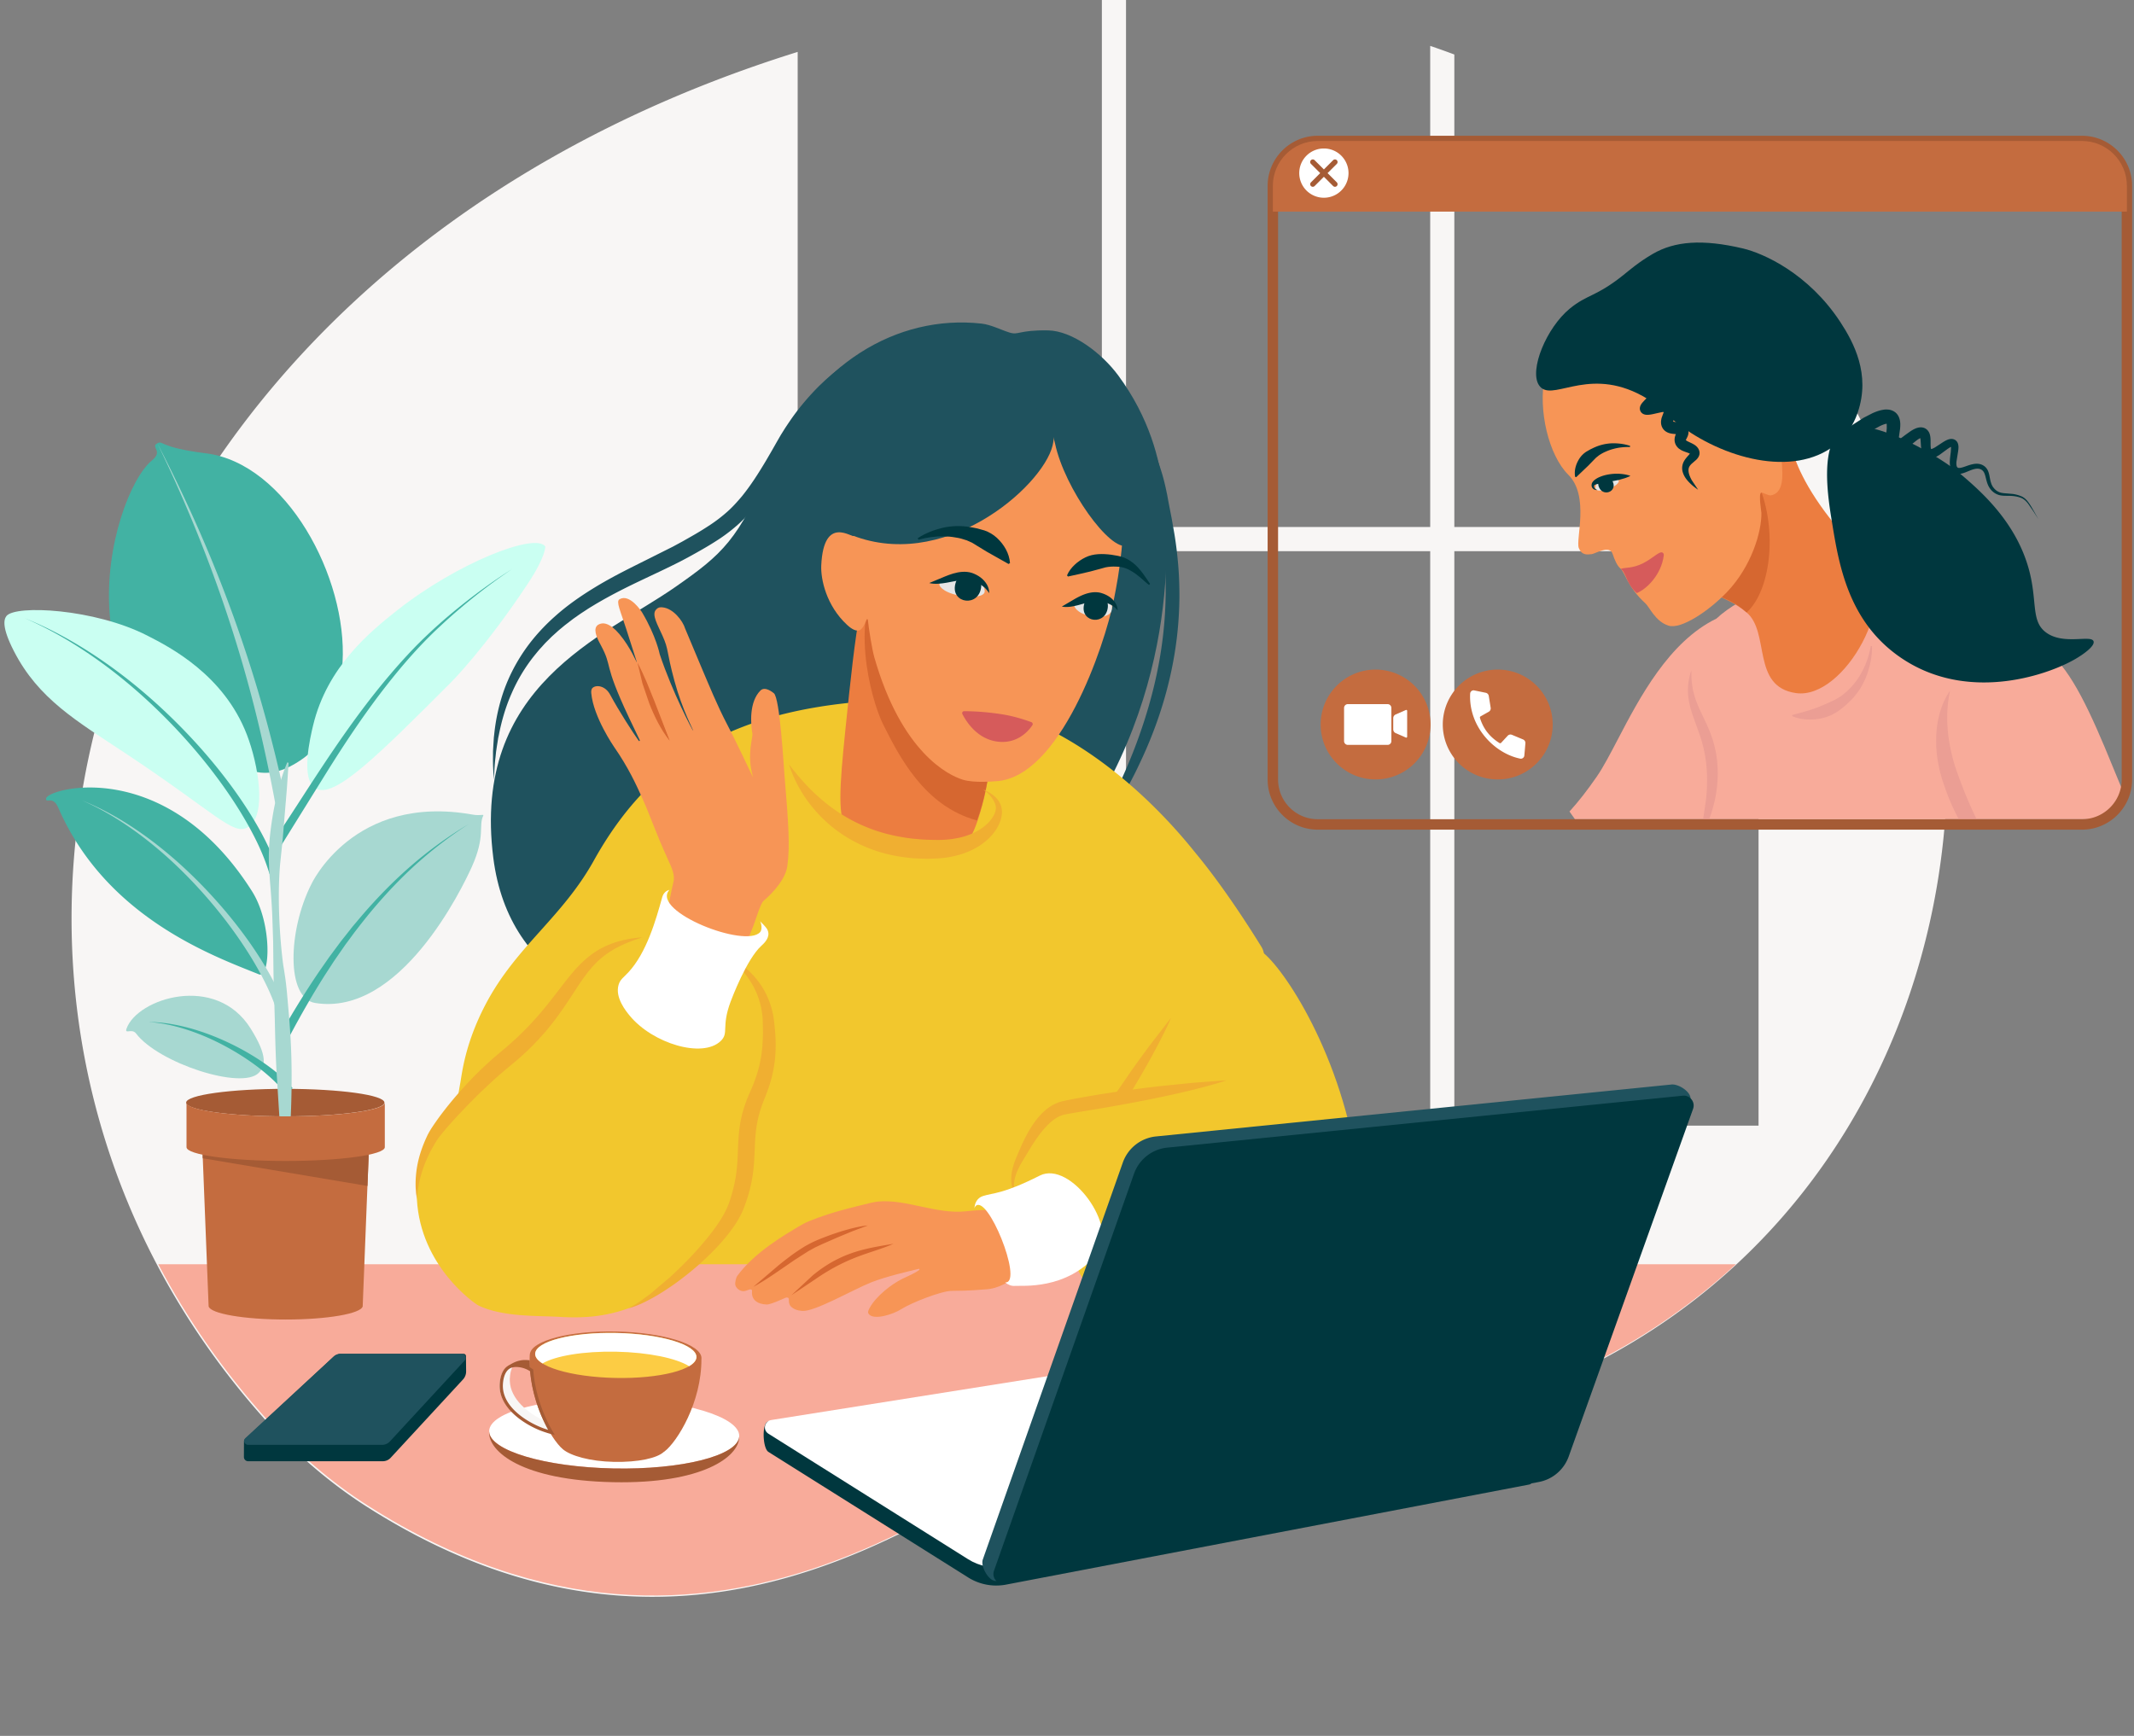<svg xmlns="http://www.w3.org/2000/svg" viewBox="0 0 720 585.75">
    <rect x="0" y="0" width="720" height="585.75" fill="#808080" stroke="none"/>
    <style><![CDATA[.B{fill:#00373e}.C{fill:#fff}.D{fill:#a55b35}.E{fill:#c46c3f}.F{fill:#1f525e}.G{fill:#d66730}.H{fill:#f79556}.I{fill:#a7d8d1}.J{fill:#e6e6e6}.K{clip-rule:nonzero}]]></style>
    <defs>
        <clipPath id="A">
            <path d="M24 0h633v538.828H24zm0 0" class="K"/>
        </clipPath>
        <clipPath id="B">
            <path d="M427 45h292.844v235H427zm0 0" class="K"/>
        </clipPath>
    </defs>
    <g clip-path="url(#A)">
        <path d="M593.32 379.832H490.684V185.984H593.32zm-110.777 0H379.91V185.984h102.633zm-110.777 0H269.133V185.984h102.633zm271.176-203.02c-12.871-35.527-29.965-64.195-49.621-87.27v88.293H490.684V18.391a277.96 277.96 0 0 0-8.141-2.906v162.352H379.91V-.934a396.08 396.08 0 0 0-8.145.074v178.695H269.133V17.516C25.504 93.418-40.906 334.559 90.117 479.781c9.488 10.52 21.109 20.656 33.723 28.691 120.16 76.531 207.773-15.23 235.895-19.816 44.16-7.215 69.863-1.152 95.176-4.109 169.793-19.816 233.027-183.512 188.031-307.734" fill="#f8f6f5"/>
    </g>
    <g class="F">
        <path d="M363.348 291.176c7.387-12.254 14.066-24.859 19.203-38.035 5.109-13.172 8.715-26.887 10.082-40.855a127.06 127.06 0 0 0 .629-10.496c.086-3.504.012-7.012-.191-10.52-.184-3.504-.539-7-.965-10.504l-1.48-10.582-.34-2.641-.41-2.59-.5-2.582-.262-1.281-.297-1.281c-.785-3.418-1.809-6.781-3.051-10.078-2.437-6.617-5.836-12.887-9.805-18.848 4.805 5.313 8.832 11.387 11.949 17.941a80 80 0 0 1 3.906 10.172l.402 1.309.355 1.316c.238.879.441 1.766.652 2.656l.57 2.676.484 2.652 1.023 5.242.934 5.328c.586 3.566 1.012 7.172 1.309 10.793s.402 7.254.383 10.895c-.047 3.637-.242 7.273-.598 10.887-1.434 14.492-5.465 28.645-11.395 41.801-1.492 3.293-3.047 6.555-4.754 9.73s-3.496 6.289-5.387 9.352c-3.801 6.105-7.93 11.988-12.449 17.543"/>
        <path d="M340.66 112.23c-3.031-.937-6.273-2.676-9.535-3.039-28.359-3.152-57.164 13.617-71.324 47.66-10.5 25.23-16.098 30.168-31.867 41.164-24.359 16.992-68.895 33.109-61.492 91.484 10.574 83.371 145.93 60.359 193.293-2.953 40.723-54.441 33.844-111.773 32.75-121.215-1.195-10.277-4.672-24.355-15.172-38.609-5.586-7.586-15.543-15.094-23.691-15.234-9.836-.168-9.922 1.676-12.961.742"/>
    </g>
    <path d="M424.988 326.789a6.2 6.2 0 0 0 .602-7.312c-4.035-6.539-12.68-20.066-21.738-31.059-4.426-5.363-40.164-51.961-89.309-52.438-60.055-.578-92.617 16.066-113.879 53.855-10.867 19.844-26.461 29.293-36.859 49.137-6.945 13.262-7.922 23.285-8.5 26.453-3.937 21.508-1.309 32.09 0 40.152 1.531 9.477 8.02 41.066 34.02 66.609 52.02 51.109 162.98 27.941 180.977-14.645.977-2.309 3.574-12.238 6.613-31.652 6.145-39.207 10.398-55.742 10.398-55.742l37.676-43.359" fill="#f2c72d"/>
    <path d="M53.383 426.598c9.809 18.566 22.121 36.277 36.988 52.75 9.488 10.52 21.109 20.66 33.727 28.691 120.156 76.531 207.77-15.223 235.891-19.812 44.16-7.219 69.863-1.156 95.172-4.109 54.516-6.359 98.047-27.559 130.535-57.52H53.383" fill="#f8ab9a"/>
    <path d="M332.766 113.059c-5.008-.602-10.047-.645-14.98-.016s-9.766 1.832-14.328 3.684c-9.184 3.586-17.277 9.504-23.937 16.637-.812.914-1.66 1.793-2.43 2.746l-1.176 1.406-1.129 1.449c-.762.953-1.453 1.961-2.187 2.941-.68 1.016-1.395 2.008-2.043 3.051-.656 1.031-1.316 2.063-1.922 3.129l-.918 1.594-.883 1.609-1.801 3.324c-.59 1.121-1.215 2.23-1.844 3.348-2.512 4.445-5.238 8.836-8.496 12.984-1.672 2.043-3.461 4.027-5.441 5.828a57.06 57.06 0 0 1-6.27 4.898c-2.184 1.445-4.398 2.797-6.617 4.047-1.105.645-2.215 1.246-3.328 1.867l-3.398 1.816c-4.57 2.336-9.152 4.441-13.668 6.594-4.523 2.148-8.961 4.383-13.246 6.832l-1.598.926-1.578.957c-1.062.629-2.066 1.328-3.105 1.992-1.027.672-2.008 1.395-3.016 2.09l-2.914 2.238c-.93.789-1.898 1.535-2.785 2.371l-1.363 1.223c-.453.41-.863.859-1.301 1.285s-.875.852-1.289 1.293l-1.223 1.359c-.844.883-1.582 1.848-2.363 2.789a56.35 56.35 0 0 0-7.543 12.563c-2.008 4.496-3.398 9.285-4.355 14.172l-.199.922c-.055.309-.094.617-.145.926l-.293 1.848-.277 1.855-.191 1.867c-.332 2.496-.395 5.008-.566 7.531-.156-2.516-.336-5.039-.285-7.574l.004-1.902c.023-.633.074-1.266.105-1.898l.117-1.902.063-.953.113-.945c.512-5.07 1.609-10.113 3.324-14.973 1.746-4.855 4.168-9.492 7.145-13.75 2.984-4.254 6.547-8.102 10.445-11.52 3.891-3.437 8.148-6.398 12.523-9.09 4.375-2.703 8.906-5.082 13.43-7.355l13.449-6.73 3.25-1.762 3.25-1.848c2.168-1.23 4.242-2.52 6.262-3.859 2.008-1.34 3.879-2.797 5.641-4.367s3.348-3.348 4.891-5.176c3.023-3.727 5.664-7.895 8.199-12.156l1.875-3.23 1.867-3.277.969-1.68c.324-.559.684-1.098 1.02-1.648.676-1.102 1.402-2.172 2.133-3.246 2.906-4.281 6.266-8.262 9.926-11.93l1.41-1.34.707-.668.727-.641 1.469-1.277 1.512-1.227c2.027-1.605 4.125-3.137 6.348-4.477 1.082-.707 2.23-1.316 3.352-1.957 1.152-.594 2.289-1.203 3.469-1.738 2.344-1.094 4.742-2.055 7.207-2.82s4.961-1.402 7.492-1.828 5.082-.754 7.637-.805c2.555-.074 5.105-.008 7.633.25 2.523.293 5.027.719 7.473 1.324" class="F"/>
    <path fill="#ec7d40" d="M329.77 277.109c-3.074 9.078-6.375 9.941-8.781 10.324-10.344 1.648-27.293-.086-34.828-7.152-3.793-3.547-2.852-15.133-.992-33.449 3.688-36.34 5.715-52.707 11.609-54.539 8.848-2.742 20.813 12.195 27.266 20.27 7.672 9.574 15.574 35.441 5.727 64.547"/>
    <path d="M216.727 316.293c-25.039 4.727-20.789 20.313-46.301 41.098-11.734 9.555-22.699 22.988-24.57 26.453-1.789 3.309-5.727 10.816-5.199 20.793 1.199 22.762 19.656 35.352 20.789 35.902 8.125 3.922 20.375 3.418 26.461 3.777 5.691.332 14.172.746 24.098-2.836 10.188-3.672 33.164-25.574 36.387-34.484 5.918-16.359.703-22.59 7.086-37.32 3.938-9.07 4.027-14.293 3.777-25.039-.469-20.785-27.137-31.246-42.527-28.344m138.924 94.953c-2.629-2.031-12.121-6.012-13.23-8.5-1.789-4.02-.074-8.781 1.891-12.285 2.09-3.734 6.902-14.426 14.176-16.535 1.992-.578 14.246-3.082 15.441-3.18 4.637-.363 8.895-3.195 9.641-6.219.793-3.211 2.203-7.254 3.742-11.859 1.105-3.316 30.559-34.531 37.328-32.121 5.184 1.84 25.52 29.285 32.609 68.496 1.77 9.816 20.691 31.23-4.73 44.879-25.516 13.703-64.637 7.164-72.77 5.668-2.555-.465-8.348-1.531-12.758-6.141-6.965-7.281-3.473-16.125-11.34-22.203" fill="#f2c72d"/>
    <path d="M259.25 479.641l170.168-26.875a17.79 17.79 0 0 1 10.715 1.645l77.422 36.137c2.164 1.078.762 9.957-1.613 10.391l-176.648 33.797c-4.371.793-8.879-.082-12.637-2.441l-67.406-42.375c-1.965-1.234-2.293-9.914 0-10.277" class="B"/>
    <path d="M260.191 479.172l169.227-26.875c3.652-.586 7.398-.008 10.715 1.641l76.48 36.133c2.164 1.078 1.703 4.293-.672 4.727l-176.648 33.801c-4.371.789-8.879-.086-12.637-2.445l-67.406-42.375c-1.965-1.23-1.348-4.242.941-4.605" class="C"/>
    <path d="M329.645 276.848c9.703-26.926 2.508-55.078-4.977-65.02-10.77-14.293-24.965-20.301-26.223-18.863-12.383 14.066-4.664 43.129-.492 51.449 5.328 10.621 13.887 27.676 31.691 32.434" class="G"/>
    <path d="M375.773 202.52c-3.094 15.48-18.129 59.937-39.758 61.094-.812.039-7.324.672-11.187-.52-4.863-1.504-20.656-9.18-29.836-41.297-.781-2.73-1.852-9.531-2.187-12.684-.023-.23-.352-.266-.426-.047 0 0-1.059 3.176-2.434 3.629-1.52.512-3.437-1.195-4.133-1.832-7.051-6.512-8.941-15.449-8.723-20.109.832-17.363 10.563-8.969 11.02-9.984.395-.875-3.621-13.777-5.508-16.793-4.187-6.684 3.281-18.352 5.051-21.105 10.336-16.148 27.82-21.336 30.289-22.031 5.453-1.527 24.199-7.328 38.559 3.215 29.371 21.57 22.805 60.836 19.273 78.465" class="H"/>
    <g class="F">
        <path d="M331.852 112.836c20.18 4.215 25.684 27.855 23.27 37.57-3.484 14.008-37.113 43.477-69.164 29.594-16.758-7.254-12.883-31.59-9.32-37.645 9.027-15.352 22.656-22.18 26.719-24.148 7.852-3.801 17.262-7.723 28.496-5.371"/>
        <path d="M355.973 149.684c3.223 15.199 18.586 36.48 24.324 34.418 5.566-2.004 8.07-18.332 1.832-35.336-1.336-3.641-9.305-26.461-30.75-32.578-12.559-3.582-27.797-.887-28.91 4.125-1.453 6.512 28.602 6.281 33.504 29.371"/>
    </g>
    <path d="M264.711 261.992c-.324-3.848-1.578-26.488-3.621-28.074-.285-.223-2.945-2.484-4.527-.902-3.852 3.848-3.301 11.227-2.719 14.488.262 1.48-2.035 7.059.23 14.758.18.613-5.043-10.766-8.754-17.848-3.312-6.309-6.191-13.437-8.234-18.195l-5.891-14.035c-.844-2.801-4.125-6.941-7.699-7.242-.465-.039-1.391-.195-2.262.902-1.344 1.699.68 5.047 2.262 8.605 2.277 5.109 1.188 4.723 4.078 15.398 2.625 9.68 6.473 16.738 6.344 16.793-.18.066-7.023-12.945-11.324-25.855 0 0-1.184-6.07-5.891-14.031-.336-.566-4.301-6.566-7.699-4.531-1.246.75.359 3.969 2.266 9.961l3.625 11.324c-.18.047-2.031-4.902-5.891-9.512-3.207-3.828-5.316-3.699-5.887-3.621-.266.031-1.254.168-1.812.906-1.238 1.641.621 4.969 1.363 6.336 4.234 7.867.543 5.422 9.504 24.453l3.688 7.703c.105.227-.203.406-.344.211-1.93-2.687-6.707-10.094-9.68-15.613-1.586-2.941-4.578-3.402-5.891-2.266-.535.473-.492 1.371-.453 1.813.73 8.063 7.699 18.117 7.699 18.117 4.797 6.906 7.477 12.812 9.059 16.301 3.875 8.52 3.965 10.348 9.512 22.578.723 1.594 2.043 4.34 1.465 6.617-.77 3.004-1.723 9.094-3.5 15.402-1.902 6.75-2.402 8.332-1.812 10.871.953 4.117 3.707 6.875 4.98 7.691 12.68 8.152 21.836-2.32 24.457-11.32.215-.734.934-3.223 2.266-6.336 1.359-3.168 2.844-8.863 4-9.855 3.797-3.258 7.461-7.672 8.02-11.727.91-6.586.449-13.98-.926-30.266" class="H"/>
    <g class="G">
        <path d="M225.93 249.938c-3.734-6.539-6.641-14.168-10.828-26.262"/>
        <path d="M225.93 249.938c-1.512-1.867-2.766-3.926-3.898-6.031-1.121-2.117-2.09-4.301-2.961-6.516l-2.305-6.758-1.664-6.957c1.148 2.105 2.117 4.277 3.063 6.453l2.668 6.57 2.547 6.594 2.551 6.645"/>
    </g>
    <path d="M157.266 462.73l-.051-5.121a.78.78 0 0 0-.785-.773h-41.387c-.949 0-1.859.371-2.531 1.039l-29.891 27.777a.95.95 0 0 0-.305.68l-.023 5.32c0 .785.637 1.422 1.426 1.422h45.434a3.6 3.6 0 0 0 2.652-1.16l24.398-26.418a4 4 0 0 0 1.063-2.766" class="B"/>
    <path d="M156.797 459.059a1.33 1.33 0 0 0-.977-2.223h-40.875c-.937 0-1.84.367-2.508 1.027l-29.637 27.395c-.871.824-.281 2.285.914 2.285h45.215c.996 0 1.949-.418 2.629-1.152l25.238-27.332" class="F"/>
    <path d="M249.414 484.598c-.137 6.5-19.125 11.383-42.422 10.91s-42.082-6.129-41.945-12.633c.133-6.496 19.125-11.383 42.422-10.902 23.297.469 42.078 6.125 41.945 12.625" class="C"/>
    <path d="M206.98 495.508c-23.047-.469-41.66-6.008-41.941-12.418-.004.074-.012.141-.012.211-.133 6.5 10.926 16.219 41.855 16.844 30.238.617 42.379-8.629 42.512-15.125 0-.07-.004-.141-.004-.207-.539 6.391-19.367 11.16-42.41 10.695" class="D"/>
    <path d="M236.676 458.355c.098-4.676-12.793-8.734-28.793-9.059-15.777-.32-28.676 3.105-29.117 7.691-.012.016-.023.035-.023.051-.723 14.832 7.039 28.578 11.223 32.039 2.625 2.168 9.086 4.047 17.137 4.211 8.348.168 14.57-1.262 16.844-3.344.094-.051.18-.105.258-.168 4.273-3.273 12.523-16.527 12.449-31.234.012-.062.023-.125.023-.187" class="E"/>
    <path d="M183.387 479.305c-5.199-2.488-11.191-7.164-11.379-13.371-.02-.422-.059-3.199 1.16-5.184-.723.051-1.379.227-1.914.527-2.758 1.578-2.687 6.145-2.668 6.695.234 7.504 8.938 12.766 14.473 14.641.977.332 1.777.598 2.457.746-.723-1.219-1.445-2.574-2.129-4.055" fill="#f8f6f5"/>
    <path d="M178.703 459.012a14.51 14.51 0 0 0-1.281-.094c-3.16-.113-5.797 1.754-6.168 2.359 2.547-1.031 5.742-.121 7.582 1.172l-.133-3.437" class="D"/>
    <path d="M234.977 457.938c-.082 4.188-12.34 7.34-27.363 7.035-15.031-.309-27.141-3.953-27.055-8.148s12.34-7.344 27.363-7.035 27.141 3.953 27.055 8.148" fill="#fccc44"/>
    <path d="M183.031 460.078c4.324-2.547 13.852-4.187 24.891-3.965 10.926.227 20.301 2.215 24.582 4.895 1.559-.918 2.449-1.961 2.473-3.07.086-4.195-12.031-7.84-27.055-8.148s-27.277 2.844-27.363 7.035c-.023 1.145.871 2.25 2.473 3.254" class="C"/>
    <path d="M174.188 461.277c-.82 0-1.566.152-2.121.473-2.473 1.41-2.418 5.719-2.398 6.207.234 7.488 9.324 12.523 14.105 14.145l1.16.383c-1.953-3.551-5.289-10.773-6.074-19.758a8.64 8.64 0 0 0-4.672-1.449zm12.973 22.879l-1.219-.266c-.695-.156-1.48-.414-2.516-.766-5.02-1.699-14.59-7.051-14.84-15.137-.027-.902-.02-5.488 2.941-7.18 2.039-1.168 5.699-.637 8.172 1.18l.203.148.016.246c.816 10.008 4.891 17.809 6.602 20.699l.641 1.074" class="D"/>
    <path fill="#d65b5b" d="M324.707 240.949c-.227-.449.098-.98.605-.977a86.25 86.25 0 0 1 13.336 1.152c4.047.684 7.805 1.988 9.359 2.57a.68.68 0 0 1 .313 1.016c-1.254 1.879-5.246 6.723-12.461 5.43-6.48-1.16-9.98-6.883-11.152-9.191"/>
    <path d="M360.004 194.152c.59-1.41 1.52-2.574 2.574-3.57 1.063-1.016 2.289-1.84 3.613-2.488 2.676-1.336 5.836-1.273 8.719-.914l2.16.363 1.059.246 1.125.359c1.457.59 2.695 1.457 3.762 2.418 2.113 1.957 3.539 4.32 5.008 6.453l-.348.367c-1.117-.832-2.039-1.77-3.051-2.605-.996-.836-2.031-1.598-3.105-2.191-1.055-.613-2.16-1.055-3.238-1.234l-.812-.113-.902-.043c-.602-.059-1.199-.008-1.797.012-.594.012-1.18.141-1.758.23l-1.711.477-3.387.91-3.59.836-4 .875-.32-.387m-50.368-12.548c2.496-1.645 5.34-2.754 8.332-3.488 3-.699 6.211-.801 9.383-.262.805.109 1.582.324 2.391.465l2.371.66c1.559.531 3.012 1.391 4.223 2.5 2.395 2.238 4.18 5.16 4.434 8.512l-.488.316-7.395-4.172-3.242-1.98-1.648-1.016-1.781-.797c-1.234-.426-2.52-.805-3.848-.984-1.324-.254-2.691-.359-4.07-.367-2.785-.07-5.621.371-8.414 1.133l-.246-.52" class="B"/>
    <path d="M316.949 197.219c-.086.77 1.973 3.32 8.891 4.066 3.07.332 6.23-.105 6.391-1.641.164-1.473-1.512-4.383-4.109-5.105-4.527-1.266-11.004 1.145-11.172 2.68" class="J"/>
    <g class="B">
        <path d="M322.707 195.898c1.852-4.453 9.828-2.762 8.117 3.277-1.711 6.047-11.082 3.871-8.117-3.277"/>
        <path d="M333.73 200.176c-1.023-1.734-2.465-2.789-4.035-3.492-.766-.355-1.66-.641-2.422-.832-.762-.156-1.562-.203-2.41-.133-1.695.121-3.512.559-5.414.895-1.895.316-3.957.617-5.934.125l5.328-2.219c1.785-.719 3.68-1.41 5.832-1.559 1.074-.07 2.211.02 3.305.379 1.066.387 1.957.852 2.84 1.496.855.637 1.59 1.453 2.137 2.363.52.93.844 1.961.773 2.977"/>
    </g>
    <path d="M362.434 204.219c-.062.816 1.637 3.438 7.34 3.887 2.531.199 4.867-.461 5.258-2.059.703-2.895-1.27-4.586-3.406-5.227-3.734-1.121-9.059 1.754-9.191 3.398" class="J"/>
    <g class="B">
        <path d="M366.066 202.988c1.582-4.141 8.965-2.789 7.551 2.805-1.426 5.609-10.098 3.848-7.551-2.805"/>
        <path d="M377.078 205.973c-1.191-1.453-2.617-2.187-4.098-2.656-.723-.227-1.57-.387-2.254-.484a8.2 8.2 0 0 0-2.141.117c-1.5.258-3.113.805-4.84 1.25-1.719.434-3.625.844-5.496.477l4.605-2.699c1.559-.855 3.234-1.68 5.23-2.02.992-.164 2.074-.184 3.141.055 1.043.277 1.902.633 2.777 1.168 1.691 1.035 3.09 2.871 3.074 4.793"/>
    </g>
    <path d="M129.707 372.066c0 2.563-14.98 4.641-33.453 4.641s-33.449-2.078-33.449-4.641c0-2.57 14.98-4.648 33.449-4.648s33.453 2.078 33.453 4.648" class="D"/>
    <path d="M87.309 362.012c2.203-2.289 3.094-5.602-2.73-14.926-11.711-18.746-38.211-10.176-41.863-.051-.777 2.152 1.77-.168 3.188 1.703 7.559 9.977 35.707 19.164 41.406 13.273" class="I"/>
    <path d="M52.969 149.66c2.258-1.254.082 1.258 16.539 3.309 27.043 3.375 47.762 41.867 46.063 70.586-.367 6.109-1.473 24.809-14.348 33.094-1.605 1.031-7.609 5.262-14.617 3.859-70.949-14.168-49.617-93.539-35.305-105.172 3.848-3.125-.508-4.465 1.668-5.676" fill="#42b2a3"/>
    <path d="M106.32 338.438c-9.805-1.598-9.176-24.355-1.34-39.953 0 0 14.117-30.824 54.52-23.602 2.625.473 3.867-.285 3.543.375-1.672 3.395.844 6.813-3.875 17.293-3.324 7.375-24.211 50.559-52.848 45.887" class="I"/>
    <path d="M106.465 266.023c6.223 3.73 20.961-11.012 45.781-35.844 0 0 11.438-11.445 25.93-33.367 6.047-9.152 5.793-12.41 5.793-12.41-3.395-4.816-29.863 5.656-49.922 21.508-9.117 7.207-23.66 19.027-28.41 38.879-.937 3.926-4.336 18.133.828 21.234M83.68 279.105c-4.992 3.039-10.824-4.676-41.215-24.824-16.609-11.004-29.508-18.406-37.812-34.645-4.023-7.859-3.383-10.598-2.492-11.75 2.969-3.855 29.777-2.508 47.527 6.582 7.672 3.918 25.828 13.211 33.617 33.461 3.891 10.121 6.84 27.246.375 31.176" fill="#cafff2"/>
    <path d="M92.84 270.914c-1.941-10.473-4.176-20.898-6.766-31.238s-5.57-20.59-8.895-30.727-7.016-20.156-11.039-30.051-8.367-19.672-13.039-29.281c4.938 9.48 9.551 19.137 13.871 28.926a464.43 464.43 0 0 1 11.93 29.82c3.621 10.074 6.918 20.285 9.813 30.605 2.906 10.324 5.453 20.746 7.707 31.234l-3.582.711" class="I"/>
    <path d="M95.109 348.051c3.949-6.887 8.105-13.656 12.57-20.219l3.406-4.887 3.547-4.781c.289-.398.598-.785.906-1.176l.926-1.168 1.848-2.34c.598-.785 1.25-1.535 1.891-2.293l1.918-2.273c5.176-6.012 10.727-11.711 16.719-16.895 6-5.176 12.434-9.836 19.211-13.891-6.648 4.27-12.902 9.125-18.703 14.457-5.793 5.348-11.121 11.18-16.055 17.301l-1.836 2.316-1.801 2.332-1.754 2.379-.875 1.184a26.62 26.62 0 0 0-.863 1.199l-3.359 4.844-3.219 4.945c-4.215 6.645-8.117 13.48-11.809 20.426l-2.668-1.461m-3.336-63.523c5.781-8.516 11.273-17.293 16.996-25.922s11.668-17.145 18.133-25.254a220.48 220.48 0 0 1 4.953-6c1.676-1.977 3.398-3.914 5.152-5.824l1.32-1.426 1.352-1.406c.887-.941 1.82-1.84 2.738-2.766 1.867-1.797 3.75-3.574 5.691-5.293 3.867-3.445 7.891-6.711 12.02-9.84 4.125-3.109 8.371-6.082 12.75-8.824-4.312 2.848-8.473 5.922-12.523 9.129-4.035 3.219-7.969 6.57-11.73 10.098-7.594 6.992-14.281 14.887-20.523 23.09-6.23 8.215-11.926 16.816-17.41 25.555l-16.379 26.367-2.539-1.684m-.821 10.422c-1.434-4.777-3.453-9.43-5.828-13.91-2.359-4.492-5.023-8.836-7.895-13.047-5.742-8.414-12.277-16.32-19.367-23.684-7.098-7.355-14.773-14.191-23.027-20.254-8.254-6.051-17.09-11.383-26.516-15.465 9.527 3.848 18.52 8.973 26.957 14.848 8.449 5.883 16.332 12.566 23.668 19.801 7.324 7.242 14.117 15.055 20.156 23.449 3.012 4.199 5.836 8.551 8.371 13.086s4.75 9.273 6.398 14.293l-2.918.883m5.368 74.11c-1.25-1.703-2.742-3.309-4.348-4.809s-3.309-2.922-5.078-4.27c-3.547-2.68-7.344-5.066-11.293-7.164s-8.07-3.898-12.336-5.289-8.684-2.383-13.191-2.684c4.516.051 9.023.793 13.402 1.949 4.395 1.168 8.672 2.754 12.805 4.66s8.133 4.121 11.934 6.672c1.902 1.277 3.754 2.648 5.527 4.133s3.465 3.094 4.996 4.949l-2.418 1.852m-80.769-99.562c.066-3.383 40.242-14.867 69.457 31.219 6.961 10.973 6.176 29.609 2.332 28.059-15.254-6.164-51.5-19.07-67.664-56.187-1.879-4.32-4.168-1.301-4.125-3.09" fill="#42b2a3"/>
    <g class="I">
        <path d="M97.375 257.379l-.582 8.691-.715 8.59-.699 8.563-.887 8.543c-1.25 14.934.68 31.535 1.16 34.406a161.32 161.32 0 0 1 .664 4.305c.191 1.445.352 2.898.492 4.348l.758 8.68c.461 5.785.77 11.582.813 17.379.055 5.801-.066 11.602-.352 17.398l-.258 4.352-.344 4.348c-.117 1.445-.285 2.891-.426 4.34l-.562 4.34-.488-.008c-.363-2.898-.625-5.785-.891-8.672l-.707-8.652-1.074-17.285c-.305-5.766-.445-11.531-.566-17.293l-.25-8.637-.141-4.312-.07-4.332-.09-8.703-.293-8.707c-.121-2.898-.32-5.797-.539-8.707-.234-2.906-.48-5.828-.582-8.754-.23-5.852.453-11.691 1.457-17.449 1.043-5.746 2.484-11.434 4.699-16.875l.473.105"/>
        <path d="M93.668 342.023c-1.156-3.887-2.789-7.695-4.676-11.371-1.887-3.684-4-7.27-6.273-10.754-4.551-6.973-9.711-13.566-15.332-19.75a157.97 157.97 0 0 0-8.789-8.934 137.24 137.24 0 0 0-9.539-8.141c-6.605-5.125-13.734-9.648-21.434-13.008 7.801 3.125 15.09 7.453 21.895 12.398 3.398 2.484 6.68 5.129 9.848 7.906 3.156 2.785 6.203 5.707 9.129 8.734 5.855 6.074 11.281 12.57 16.121 19.512 2.41 3.477 4.684 7.059 6.73 10.789 2.051 3.723 3.867 7.602 5.23 11.73l-2.91.887"/>
    </g>
    <path d="M124.625 383.582H68.133l2.254 57.219c.551 2.48 11.977 4.457 25.996 4.457s25.438-1.977 25.988-4.457l2.254-57.219" class="E"/>
    <path d="M123.988 400.195l.406-10.484H68.363l.043 1.133 55.582 9.352" class="D"/>
    <path d="M129.832 372.066c-.008 2.563-14.98 4.641-33.449 4.641s-33.453-2.078-33.453-4.641v14.855.191c0 2.563 14.98 4.645 33.453 4.645s33.449-2.082 33.449-4.645v-15.047" class="E"/>
    <path d="M688.578 218.254c-6.488-6.629-14.633-13.055-24.281-17.637-18.332-8.699-35.77-8.629-50.719-6.453-10.562 1.535-25.836 6.539-34.48 14.586-16.02 7.773-25.941 26.742-33.23 40.695-2.648 5.066-4.937 9.441-7.113 12.598-3.156 4.574-6.113 8.367-9.035 11.59l-.18.195.152.227 1.684 2.371h173.387c5.941 0 10.781-4.687 11.027-10.559l-5.68-13.754c-7.367-17.523-13.691-29.352-21.531-33.859" fill="#f8ab9a"/>
    <path fill="#ec7d40" d="M599.926 143.57c6.414 1.145-1.102 13.746 29.234 44.66 12.48 12.73-6.758 47.965-23.184 45.648-15.238-2.152-8.586-20.605-16.812-27.328-7.066-5.781-11.711-4.727-15.648-10.066-6.562-8.891-3.473-31.969 8.859-43.363 5.336-4.922 10.746-10.762 17.551-9.551"/>
    <path d="M592.523 161.668c-.449-.937-3.266-6.664-7.32-11.184l-2.828 2.637c-12.332 11.395-15.422 34.473-8.859 43.363 3.938 5.34 8.859 3.961 15.648 10.066.051.043.094.09.141.129 8.473-7.676 10.723-29.414 3.219-45.012" class="G"/>
    <path d="M582.645 142.238c-.398-.449 2.914-5.125 7.281-5.664 3.551-.437 6.449 2.031 6.805 2.34 3.797 3.316 4.023 8.977 4.25 14.371.191 4.559 1.789 12.844-3.422 13.859-1.031.203-2.895-1.184-3.395-.863-.879.57.113 6.352.121 6.762.117 6.453-3.391 18.105-11.539 26.668-6.242 6.547-15.605 12.727-19.785 11.414-4.449-1.395-6.367-6.211-7.82-7.539-6.246-5.73-6.734-10.352-8.512-11.84-1.016-.852-1.953-3.02-2.547-4.871-.977-3.055-5.895-.016-7.066.117-1.66.188-3.375.367-4.34-2.074-1.117-2.812 3.684-17.578-3.539-24.723-6.625-6.547-10.254-21.867-7.941-33.16 2.141-10.5 8.293-25.566 37.168-36.316 21.688-8.066 38.992 12.684 39.152 23.281.246 16.172-13.934 29.305-14.871 28.238" class="H"/>
    <g class="B">
        <path d="M547.797 92.75c2.141-1.723 5.051-4.277 9.836-7.07 7.375-4.301 16.754-5.07 30.43-1.84 6.832 1.609 22.086 8.359 32.895 24.891 4.457 6.828 10.223 17.566 5.84 30.422-.559 1.641-2.469 7.012-7.684 11.063-14.207 11.047-37.965 4.449-53.18-7.371-6.937-5.395-7.68-7.324-13.527-10.145-17.828-8.602-29.219 3.395-33.195-2.762-3.281-5.082 2.484-19.277 10.445-25.816 5.887-4.828 8.875-3.949 18.141-11.371"/>
        <path d="M623.316 144.477l5.457-3.508 3.004-1.547c1.07-.465 2.176-.918 3.605-1.152.34-.07.766-.086 1.164-.098l.684.051c.227.023.508.098.746.156.125.023.258.086.395.137l.398.18a5.19 5.19 0 0 1 .758.496c.477.406.828.898 1.063 1.375.445.949.52 1.75.559 2.441a13.22 13.22 0 0 1-.098 1.875l-.449 3.125-.094 1.199.004.094c0 .035 0 .07.008.082.004.02.004.039.004.055-.004.023-.012-.023-.027-.035-.004-.012-.012-.004-.016-.027-.012-.023-.023-.039-.035-.055l-.043-.051-.062-.074-.152-.129c-.117-.07-.246-.133-.363-.156a.43.43 0 0 0-.156-.016c-.023-.008-.059-.008-.086.004-.066 0-.023.027.105-.027.238-.074.617-.285.988-.527.758-.492 1.57-1.133 2.422-1.766l1.352-.965c.484-.324.992-.641 1.617-.93.328-.141.656-.281 1.086-.375a3.97 3.97 0 0 1 .691-.102 2.71 2.71 0 0 1 .398 0l.203.012c.07.008.148.027.223.039a2.97 2.97 0 0 1 1.613.863 3.35 3.35 0 0 1 .781 1.32c.258.805.273 1.438.305 2.016l.008 1.586c.008.48.031.93.09 1.227.031.152.07.258.082.289s-.035-.02-.082-.031-.078-.012-.02 0c.02.008.078-.004.121-.004.066-.023.129-.023.207-.051.316-.094.715-.293 1.113-.527l2.566-1.676c.477-.297.961-.605 1.598-.863a3.69 3.69 0 0 1 1.172-.293 2.22 2.22 0 0 1 .395.008 1.95 1.95 0 0 1 .426.07c.145.039.293.098.434.168s.273.16.398.258a2.32 2.32 0 0 1 .559.691c.074.129.105.234.152.352s.066.219.094.32a4.66 4.66 0 0 1 .098 1.082c-.02.645-.113 1.188-.199 1.727l-.48 2.984c-.039.461-.043.906.016 1.262.07.363.18.57.336.699a.54.54 0 0 0 .277.141 1.76 1.76 0 0 0 .477.023c.387-.039.84-.156 1.313-.309.941-.309 1.945-.723 3.074-.957.566-.113 1.164-.191 1.797-.129.625.059 1.27.246 1.813.594.563.328 1.023.836 1.336 1.383s.465 1.117.602 1.648c.234 1.07.352 2.074.684 2.973.145.461.367.863.617 1.262l.441.539.254.246a1.63 1.63 0 0 0 .262.234c.359.316.773.527 1.207.707s.914.258 1.406.32l3.121.27a11.38 11.38 0 0 1 3.078.887c.996.496 1.738 1.328 2.336 2.184.605.859 1.125 1.77 1.641 2.676l1.52 2.727-1.672-2.641-1.766-2.555c-.629-.805-1.371-1.535-2.277-1.922-.926-.359-1.941-.582-2.941-.672-1.012-.09-2.027-.035-3.117-.09-.539-.039-1.098-.102-1.637-.285s-1.078-.434-1.527-.781c-.121-.07-.227-.168-.336-.262l-.32-.281c-.211-.191-.387-.426-.574-.641-.34-.465-.641-.957-.848-1.484-.437-1.039-.625-2.113-.895-3.062-.137-.465-.297-.906-.52-1.25-.23-.336-.5-.605-.852-.785-.695-.387-1.543-.371-2.441-.121-.902.234-1.812.664-2.824 1.059-.52.195-1.055.387-1.707.492-.324.047-.691.063-1.078 0a2.55 2.55 0 0 1-1.145-.461 2.85 2.85 0 0 1-.824-.895 3.65 3.65 0 0 1-.398-1.02c-.16-.668-.168-1.27-.148-1.848.039-1.148.219-2.203.328-3.199l.086-1.379a1.69 1.69 0 0 0-.066-.469c-.008-.02-.012-.047-.02-.047-.004-.008-.004-.023-.004-.008 0 .008.027.051.066.09.086.09.227.102.188.105a1.31 1.31 0 0 0-.328.125c-.32.152-.715.414-1.105.691l-2.555 1.875c-.484.32-.992.637-1.672.895a6.81 6.81 0 0 1-.539.168 3.95 3.95 0 0 1-.645.094c-.461.035-1.027-.035-1.535-.293a2.95 2.95 0 0 1-1.195-1.086c-.266-.422-.398-.812-.496-1.168-.187-.711-.227-1.305-.266-1.859l-.102-1.535c-.035-.457-.109-.871-.191-1.055-.039-.09-.066-.086-.008-.012a.51.51 0 0 0 .25.16c.008.008.02.008.031.008.012.012.027.004.02.012s-.031.004-.082.027c-.078.023-.227.094-.375.168-.312.164-.676.414-1.047.691l-1.141.91-2.512 2.055c-.48.34-.988.699-1.715 1.02l-.281.117-.332.102c-.062.016-.105.035-.172.047l-.199.039c-.137.02-.246.051-.414.055a3.8 3.8 0 0 1-.477.004 4.25 4.25 0 0 1-.539-.082c-.363-.098-.738-.246-1.062-.488a2.76 2.76 0 0 1-.445-.387c-.066-.066-.133-.141-.191-.215a1.58 1.58 0 0 1-.148-.211l-.141-.219c-.047-.074-.074-.137-.109-.207l-.168-.398-.109-.371-.074-.324-.047-.309-.031-.293c-.059-.734-.023-1.34.016-1.91l.277-3.078-.008-1.238c-.027-.344-.129-.598-.141-.586-.004.02.027.09.105.152.023.047.074.066.102.086.012.016.023.02.035.027s.039.004.027.012c-.051.016-.082.016-.113.016-.117.027-.219.016-.387.066-.617.137-1.457.488-2.266.91l-1.227.684-1.238.766-4.863 3.523-3.289-4.445m-66.873-11.451c.27.043.363-.043.223.129a7.23 7.23 0 0 1-.504.586l-1.312 1.328-.723.797a4.8 4.8 0 0 0-.387.523c-.125.195-.27.441-.383.836a2.25 2.25 0 0 0-.082.789 2.07 2.07 0 0 0 .402 1.055 2.16 2.16 0 0 0 .82.66l.352.129c.125.039.199.047.293.066.719.109 1.098.031 1.504-.008.773-.102 1.418-.266 2.051-.41l1.805-.398c.563-.113 1.125-.184 1.492-.168.176 0 .297.051.199.027a.94.94 0 0 1-.523-.555c-.027-.051-.039-.105-.031-.164-.012-.016-.02-.02-.02-.039.012-.02 0 .008-.004.027l-.02.074c-.047.164-.121.383-.227.652l-.727 1.973c-.117.398-.207.891-.234 1.453.023.313.012.598.094.945s.188.672.379 1c.336.656.93 1.164 1.484 1.461.582.32 1.066.418 1.516.512.852.145 1.547.156 1.957.223.219.023.313.074.234.031a.84.84 0 0 1-.32-.484c-.043-.129-.031-.27-.027-.324.008-.023.023-.051.016-.035l-.016.059c-.043.129-.184.414-.34.801s-.344.906-.387 1.535.07 1.301.352 1.875c.125.297.32.543.5.793.191.215.402.445.609.598l.613.414a4.84 4.84 0 0 0 .578.301c.738.332 1.383.523 1.871.707.496.176.785.387.719.305.012.02 0-.309.055-.316.027-.02-.031.148-.18.332-.297.398-.797.887-1.242 1.465-.461.57-.922 1.277-1.152 2.113-.238.828-.219 1.699-.027 2.453.41 1.52 1.277 2.645 2.199 3.605s1.953 1.777 3.039 2.496l-2.129-3.18c-.598-1.074-1.086-2.227-1.113-3.246-.023-.504.066-.957.27-1.332.195-.379.492-.73.902-1.102l1.461-1.266c.277-.285.617-.641.883-1.25.063-.168.125-.332.164-.516a4.44 4.44 0 0 0 .047-.594 4.93 4.93 0 0 0-.09-.578c-.039-.191-.109-.328-.176-.484-.121-.32-.32-.555-.512-.812-.184-.191-.406-.426-.594-.551l-.297-.219-.281-.172-.531-.293-1.66-.801c-.414-.242-.551-.441-.48-.426 0-.004.016.004.027.004.004-.008.031-.105.133-.301.098-.203.266-.477.449-.949l.074-.18.066-.219a3.78 3.78 0 0 0 .113-.504 3.25 3.25 0 0 0-.07-1.273c-.066-.207-.145-.418-.238-.609l-.355-.543a3.31 3.31 0 0 0-.914-.781c-.637-.363-1.172-.469-1.586-.543l-1.855-.234c-.176-.039-.328-.086-.305-.09.008-.012.086.059.141.133.027.105.051.145.027.105.012-.082.016-.223.078-.437.109-.426.344-.973.586-1.641a10.96 10.96 0 0 0 .348-1.184l.066-.398.031-.449-.016-.516a5.09 5.09 0 0 0-.141-.633c-.051-.195-.184-.426-.301-.633a2.46 2.46 0 0 0-.437-.562 3.07 3.07 0 0 0-1.078-.687c-.695-.266-1.227-.258-1.687-.254-.914.047-1.621.219-2.305.395l-1.906.582-1.684.504c-.223.066-.488.086-.402.105.016.008.004.012.055.02a.58.58 0 0 1 .125.055c.133.063.285.168.441.371a1.22 1.22 0 0 1 .23.617c.007.176-.02.273-.027.313-.035.086-.047.039 0-.039a1.83 1.83 0 0 1 .145-.273c.133-.219.301-.457.48-.703l1.172-1.602a7.84 7.84 0 0 0 .59-.988c.176-.387.422-.824.367-1.621a1.88 1.88 0 0 0-.551-1.125c-.297-.289-.582-.395-.832-.484a3.76 3.76 0 0 0-1.273-.156c-1.473.063-1.223 1.813-.133 2.004"/>
    </g>
    <path fill="#d65b5b" d="M560.98 186.5c-.996-.719-3.223 1.832-6.539 3.52-3.723 1.902-6.219 1.375-7.57 1.941.121.145.25.281.387.387 1.262 1.059 1.777 5.039 4.98 7.781 3.242-1.266 8.305-6.168 9.113-12.73.055-.473-.156-.746-.371-.898"/>
    <path d="M550.012 150.465c-1.867-.645-3.863-.898-5.902-.883a15.86 15.86 0 0 0-6.055 1.352c-.496.203-.953.465-1.453.684l-1.414.813a8.05 8.05 0 0 0-2.293 2.289c-1.172 1.824-1.84 3.98-1.457 6.168l.363.125 4.059-3.871 1.75-1.801.895-.914 1.008-.801c.723-.469 1.488-.918 2.305-1.25a15.14 15.14 0 0 1 2.551-.898c1.77-.496 3.66-.672 5.57-.637l.074-.375m72.362-5.79c8.879-4.137 31.762 9.023 38.973 15.172 6.648 5.66 19.188 16.359 23.426 33.199 2.613 10.387.465 16.727 5.656 20.449 5.922 4.246 15.152.598 15.922 2.906.527 1.598-3.488 4.484-6.625 6.246-9.719 5.465-36.684 14.563-58.961-1.109-17.297-12.168-20.379-31.254-22.687-45.48-1.102-6.84-4.672-27.203 4.297-31.383" class="B"/>
    <path fill="#eb9e94" d="M631.598 218.023c.066 3.363-.613 6.727-1.809 9.953-.594 1.613-1.422 3.137-2.336 4.629-.508.715-.977 1.457-1.566 2.113-.281.336-.555.684-.852 1.012l-.934.945c-1.254 1.242-2.613 2.414-4.105 3.414a15.44 15.44 0 0 1-4.906 2.172c-1.742.434-3.531.605-5.293.516s-3.512-.414-5.133-1.125l.035-.398c3.34-.855 6.348-1.66 9.176-2.82a98.19 98.19 0 0 0 4.16-1.801c1.387-.629 2.727-1.398 3.93-2.359 2.418-1.914 4.461-4.352 6.008-7.145 1.582-2.777 2.66-5.898 3.227-9.129l.398.023"/>
    <path d="M546.191 162.262c.113.391-.734 1.926-4.301 2.961-1.59.453-3.289.516-3.516-.277-.227-.758.391-2.445 1.688-3.066 2.266-1.082 5.898-.414 6.129.383" class="J"/>
    <g class="B">
        <path d="M543.773 161.895c-1.543-2.281-5.809-.426-4.168 2.762 1.652 3.184 6.641.902 4.168-2.762"/>
        <path d="M538.945 165.328c-.336.074-.711.004-1.047-.152-.34-.164-.664-.453-.816-.875-.082-.211-.094-.441-.09-.668l.051-.34a1.49 1.49 0 0 1 .137-.371c.105-.223.246-.398.391-.555a3.45 3.45 0 0 1 .445-.422c.617-.488 1.266-.824 1.93-1.086.66-.27 1.332-.465 2.008-.617a16.63 16.63 0 0 1 4.07-.383c.68.02 1.355.086 2.035.199s1.359.266 2.035.523c-.645.34-1.289.574-1.93.793l-1.926.555-3.797.762-3.637.668a4.21 4.21 0 0 0-.711.254c-.039.016-.164.129-.195.188-.059.09-.074.211-.07.328-.012.457.465 1.035 1.117 1.199"/>
    </g>
    <path d="M579.414 257.57l-.027-.488-.062-.488-.262-1.941c-.086-.648-.258-1.281-.383-1.922l-.207-.961-.262-.945c-.348-1.262-.781-2.484-1.234-3.695-.937-2.406-2.07-4.664-3.113-6.875s-1.957-4.414-2.5-6.75c-.18-.578-.25-1.172-.348-1.766l-.152-.902-.078-.914c-.152-1.23-.09-2.461-.137-3.734-.816 2.383-1.238 4.957-1.125 7.566.102 2.613.766 5.195 1.582 7.605l2.5 6.984a48.36 48.36 0 0 1 1.734 6.922l.25 1.766c.105.582.102 1.184.168 1.77a38.81 38.81 0 0 1 .191 3.59c.039 2.398-.082 4.813-.324 7.227l-1.004 6.809h2.051c.758-2.059 1.398-4.168 1.875-6.332a43.65 43.65 0 0 0 .98-7.664c.055-1.289.027-2.586-.051-3.887l-.062-.973m83.219 9.198l-1.566-4.074-1.422-4.031c-.832-2.703-1.508-5.469-1.977-8.277-.914-5.625-1.016-11.387.281-17.328-1.766 2.492-2.961 5.402-3.719 8.422-.75 3.023-1.043 6.176-.984 9.305a77.24 77.24 0 0 0 .117 2.344c.07.777.133 1.559.25 2.332.188 1.559.516 3.09.859 4.625.773 3.094 1.789 5.91 2.887 8.777.281.715.59 1.418.895 2.125.297.703.617 1.406.941 2.102s.672 1.379 1.02 2.063l.664 1.273h6.012c-1.531-3.184-2.969-6.387-4.258-9.656" fill="#eb9e94"/>
    <g fill="#f0af31">
        <path d="M212.004 441.48a31.25 31.25 0 0 0 3.816-2.262l3.57-2.594 6.715-5.703c4.316-3.965 8.41-8.168 12.09-12.629.922-1.121 1.816-2.246 2.652-3.402a54.58 54.58 0 0 0 2.402-3.504c.746-1.184 1.395-2.406 1.969-3.609.289-.613.508-1.195.738-1.816.227-.676.461-1.348.656-2.02.844-2.703 1.461-5.43 1.813-8.199.375-2.773.477-5.605.578-8.594.121-2.977.332-6.137.957-9.258.645-3.117 1.656-6.145 2.922-8.992 1.215-2.645 2.188-5.238 2.957-7.937.742-2.691 1.199-5.449 1.414-8.273.082-1.418.152-2.844.156-4.289l-.023-2.172-.059-2.148a26.72 26.72 0 0 0-1.723-8.152c-1.008-2.625-2.469-5.113-4.27-7.379-.891-1.141-1.891-2.207-2.949-3.227-1.051-1.027-2.187-1.977-3.367-2.895a31.72 31.72 0 0 1 3.906 2.227c1.246.848 2.445 1.781 3.566 2.813 2.254 2.059 4.18 4.539 5.652 7.289a28.56 28.56 0 0 1 1.828 4.336c.488 1.496.844 3.043 1.078 4.602a51.93 51.93 0 0 1 .273 2.289l.207 2.266a56.13 56.13 0 0 1 .188 4.602c-.012 1.555-.098 3.109-.246 4.672a47.29 47.29 0 0 1-.77 4.645c-.668 3.055-1.719 6.047-2.867 8.848-1.055 2.602-1.883 5.242-2.371 7.949-.523 2.703-.691 5.477-.797 8.418-.129 2.93-.242 6.039-.707 9.137-.477 3.098-1.211 6.168-2.254 9.09-.246.742-.527 1.457-.801 2.18-.305.758-.648 1.551-1.023 2.262a32.63 32.63 0 0 1-2.484 4.082c-1.789 2.566-3.789 4.895-5.883 7.105-4.199 4.395-8.793 8.324-13.672 11.836-2.453 1.742-4.965 3.398-7.594 4.855-2.633 1.441-5.344 2.809-8.246 3.555m4.726-125.191l-1.805.605c-.605.184-1.191.438-1.785.648l-1.75.691-.863.363-.848.398c-2.242 1.07-4.352 2.328-6.23 3.836-3.777 3.004-6.543 6.984-9.273 11.191s-5.582 8.543-8.875 12.57c-1.625 2.031-3.398 3.945-5.203 5.82-1.812 1.879-3.746 3.621-5.691 5.336l-2.957 2.457-1.418 1.184-1.398 1.215c-.945.797-1.852 1.648-2.777 2.469l-2.711 2.551c-1.82 1.703-3.551 3.488-5.312 5.254l-2.578 2.707c-.867.902-1.707 1.824-2.535 2.742-1.66 1.848-3.328 3.742-4.754 5.629-.176.238-.312.445-.469.668-.164.242-.324.527-.488.785-.32.527-.629 1.055-.93 1.586a41.42 41.42 0 0 0-1.684 3.258c-1.055 2.215-1.879 4.543-2.523 6.941-.332 1.203-.566 2.43-.773 3.668-.102.617-.176 1.246-.266 1.867l-.172 1.902-.27-1.902-.148-1.918c-.039-1.281-.027-2.578.082-3.875.188-2.59.695-5.168 1.461-7.676a43.06 43.06 0 0 1 1.336-3.699c.246-.605.512-1.207.785-1.793.141-.297.258-.578.414-.887.176-.316.344-.664.516-.949.684-1.187 1.414-2.246 2.16-3.316a80.19 80.19 0 0 1 2.281-3.129c3.125-4.094 6.496-7.969 10.074-11.676.879-.941 1.824-1.82 2.73-2.734l2.828-2.652 1.445-1.293 1.488-1.258 2.863-2.418c1.863-1.609 3.699-3.254 5.43-4.984a95.16 95.16 0 0 0 5.07-5.352c1.633-1.836 3.188-3.754 4.734-5.707l4.621-5.98c1.574-2.008 3.215-4.043 5.082-5.922 1.859-1.879 3.938-3.613 6.234-4.969a29.45 29.45 0 0 1 7.266-3.016l.941-.246c.313-.078.633-.137.945-.203.629-.129 1.258-.273 1.891-.359a45.44 45.44 0 0 1 3.809-.43m125.695 86.455c-.504-.82-.84-1.762-1.043-2.727-.191-.973-.23-1.984-.168-2.98.141-2.004.707-3.941 1.414-5.789l.566-1.367.555-1.301 1.168-2.641c.813-1.766 1.715-3.508 2.758-5.207 1.055-1.695 2.238-3.355 3.707-4.855 1.457-1.504 3.227-2.879 5.383-3.742.27-.113.547-.199.824-.289a7.08 7.08 0 0 1 .797-.219l1.492-.332 2.84-.566 5.645-1c7.523-1.262 15.07-2.305 22.637-3.184l11.379-1.16 11.438-.859c-1.812.641-3.656 1.18-5.504 1.688-1.844.527-3.699.992-5.551 1.461-3.715.918-7.434 1.754-11.168 2.539-7.457 1.563-14.949 2.926-22.449 4.176l-5.613.926-2.777.473c-.477.07-.887.16-1.301.246-.215.043-.426.082-.59.133-.18.047-.359.09-.531.156-1.414.477-2.781 1.402-4.062 2.535-1.266 1.145-2.437 2.508-3.531 3.953-1.094 1.453-2.109 3-3.09 4.586l-2.941 4.848c-.918 1.59-1.707 3.246-2.203 5.004-.242.883-.391 1.785-.414 2.711-.039.918.078 1.855.336 2.785"/>
        <path d="M380.695 370.086l4.164-7.027c1.84-3.18 3.641-6.391 5.375-9.645l2.527-4.922c.82-1.652 1.621-3.324 2.336-5.035l-6.758 8.758c-2.211 2.938-4.371 5.918-6.496 8.91l-6.871 9.98 5.723-1.02m-48.933-103.612c.969.313 1.883.813 2.742 1.406s1.66 1.324 2.309 2.227c.328.453.605.961.816 1.508a7.3 7.3 0 0 1 .395 1.75 7.26 7.26 0 0 1-.055 1.777c-.074.582-.219 1.148-.391 1.699-.73 2.191-2.043 4.121-3.625 5.73s-3.449 2.926-5.434 3.957c-3.984 2.047-8.445 2.984-12.738 3.164a63.64 63.64 0 0 1-6.344-.012c-1.059-.07-2.113-.129-3.172-.27l-1.582-.191c-.527-.07-1.055-.168-1.582-.246-8.418-1.379-16.578-5.039-23.062-10.547-6.48-5.5-11.355-12.672-13.836-20.477 2.496 3.246 5.09 6.293 7.914 9.035 2.828 2.734 5.828 5.207 9.043 7.289 6.41 4.203 13.566 6.934 21.059 8.18l1.402.242 1.418.184c.941.145 1.895.195 2.848.293 1.902.18 3.82.23 5.75.25a36.94 36.94 0 0 0 5.539-.297c1.809-.27 3.598-.637 5.289-1.254 1.707-.586 3.32-1.391 4.797-2.414 1.465-1.02 2.777-2.281 3.707-3.773.449-.742.828-1.547.969-2.359.199-.801-.012-1.664-.359-2.508-.75-1.676-2.156-3.199-3.816-4.344"/>
    </g>
    <path d="M325.969 408.73c-10.008 1.082-20.254-4.156-29.648-3.289-1.523.141-3.145.605-6.41 1.402-3.848.941-10.02 2.445-16.641 5.109-1.332.531-2.613 1.188-3.84 1.93-4.391 2.664-14.895 8.641-20.781 16.793-.184.25-.773 2.09-.543 2.977.285 1.086 1.52 2.051 2.715 2.035 1.121-.016 2.047-.809 2.664-.551.621.266-.156 1.133.543 2.672.246.547 1.133 2.254 4.699 2.387.535.016 2.172-.449 4.922-1.676 1.277-.574 1.664-.824 2.168-.633.852.324-.359 1.984 1.449 3.34.711.535 1.473.961 3.387 1.129 4.133.359 16.992-7.105 23.297-9.641 4.965-1.988 13.004-3.801 15.996-4.551.234-.062.398.219.199.367-1.441 1.102-3.801 2.07-5.727 3.012-3.625 1.785-8.805 5.777-11 9.801-.309.555-.766 1.41-.359 1.984 1.625 2.344 8.254.203 11.059-1.586 3.395-2.168 13.516-6.148 17.027-6.156 6.605-.012 9.398-.402 11.363-.5 8.359-.414 17.031-9.121 15.945-17.129-.445-3.301.543-11.73-22.484-9.227" class="H"/>
    <path d="M292.805 413.527l-5.184 1.926-5.09 2.113-5.039 2.207-2.465 1.152-2.355 1.301-4.594 2.941-4.543 3.117c-3.027 2.098-6.109 4.184-9.371 5.949l8.434-7.191c1.426-1.184 2.906-2.305 4.391-3.422a63.21 63.21 0 0 1 4.672-3.117 46.43 46.43 0 0 1 2.512-1.336 51.5 51.5 0 0 1 2.574-1.125c1.734-.684 3.469-1.352 5.234-1.926 1.754-.598 3.539-1.125 5.34-1.59 1.805-.445 3.629-.859 5.484-1m8.633 6.181c-3.008 1.336-6.152 2.27-9.203 3.324-3.062 1.043-6.023 2.227-8.875 3.676-2.848 1.434-5.586 3.086-8.238 4.926l-8.133 5.441 7.195-6.684c2.531-2.109 5.309-3.984 8.281-5.469 2.965-1.508 6.133-2.602 9.332-3.379 3.195-.785 6.402-1.297 9.641-1.836" class="G"/>
    <path d="M350.828 396.684c-12.59 6.355-15.656 5.754-19.195 6.91-2.031.66-2.805 2.516-2.855 4.184.066-.309.172-.559.32-.727 4.016-4.59 16.035 25.313 10.297 25.691-.09.012-.187-.004-.285-.027 1.047.844 2.145 1.289 3.301 1.195 2.352-.203 17.527 1.523 27.773-10.816 7.438-8.949-9.023-31.613-19.355-26.41m-91.575-81.813s-.055-.703-.469-1.41c-.324-.562-1.75-2.066-2.332-2.613.441.723.793 2.773.027 3.66-4.875 5.629-36.547-6.844-30.785-14.039.055-.074.117-.137.191-.195-.668.16-1.18.465-1.594.902-.605.637-.797 1.34-.949 1.887-1.988 7.133-5.137 18.383-11.34 25.043-1.68 1.805-2.781 2.406-3.309 4.25-1.227 4.301 2.52 8.859 3.781 10.391 7.684 9.348 24.555 14.492 30.715 8.504 2.824-2.742.102-4.617 3.305-13.227.434-1.16 5.43-14.391 10.398-18.895.539-.492 2.535-2.199 2.359-4.258" class="C"/>
    <path d="M563.977 365.953l-173.934 17.523a13.3 13.3 0 0 0-11.211 8.809l-47.238 133.949c-.855 2.43 2.191 7.707 4.723 7.223l181.031-35.277a13.3 13.3 0 0 0 10.027-8.586l42.914-118.254c.836-2.613-3.867-5.633-6.312-5.387" class="F"/>
    <path d="M567.754 369.73l-173.93 17.523a13.3 13.3 0 0 0-11.211 8.809l-47.242 133.953c-.852 2.426 1.246 4.871 3.777 4.391l180.09-34.34c4.625-.879 8.441-4.148 10.031-8.582l41.965-117.305c.828-2.312-1.035-4.695-3.48-4.449" class="B"/>
    <g clip-path="url(#B)" class="D">
        <path d="M444.613 49.336a13.41 13.41 0 0 0-13.398 13.398v200.301c0 7.391 6.004 13.402 13.398 13.402h257.832c7.387 0 13.406-6.012 13.406-13.402V62.734c0-7.391-6.02-13.398-13.406-13.398zm257.832 230.621H444.613c-9.328 0-16.922-7.59-16.922-16.922V62.734c0-9.328 7.594-16.922 16.922-16.922h257.832c9.332 0 16.922 7.594 16.922 16.922v200.301c0 9.332-7.59 16.922-16.922 16.922"/>
    </g>
    <path d="M702.445 47.574H444.613c-8.375 0-15.16 6.789-15.16 15.16v8.664h288.152v-8.664c0-8.371-6.785-15.16-15.16-15.16" class="E"/>
    <path d="M454.98 58.414a8.31 8.31 0 1 1-16.621 0c0-4.59 3.719-8.312 8.313-8.312 4.586 0 8.309 3.723 8.309 8.313" class="C"/>
    <path d="M447.91 58.414l3.125-3.117c.34-.344.34-.898 0-1.242-.348-.348-.902-.348-1.246 0l-3.117 3.117-3.125-3.117c-.344-.348-.898-.348-1.238 0s-.344.898 0 1.242l3.121 3.117-3.121 3.121c-.344.344-.344.898 0 1.238.172.168.398.258.621.258s.449-.09.617-.258l3.125-3.121 3.117 3.121c.176.168.398.258.621.258s.449-.09.625-.258a.88.88 0 0 0 0-1.238l-3.125-3.121" class="D"/>
    <path d="M523.871 244.477c0 10.238-8.301 18.535-18.543 18.535a18.54 18.54 0 0 1-18.539-18.535 18.54 18.54 0 0 1 18.539-18.535c10.242 0 18.543 8.297 18.543 18.535" class="E"/>
    <path d="M496.02 234.063c-.555 11.313 8.32 20.188 16.875 21.926a1.18 1.18 0 0 0 1.391-.926c.039-.184.375-4.227.375-4.227a1.29 1.29 0 0 0-.789-1.32l-3.746-1.562c-.5-.207-1.066-.086-1.437.309l-2.199 2.375c-.145.172-.398.203-.586.086-1.551-.977-2.969-2.18-4.105-3.645-1.09-1.391-1.902-3.027-2.469-4.812-.066-.211.027-.437.219-.543l2.758-1.559c.473-.27.727-.797.641-1.324l-.645-4.012c-.09-.562-.535-.992-1.102-1.078l-3.945-.809c-.652-.031-1.207.473-1.234 1.121" class="C"/>
    <path d="M482.664 244.477a18.54 18.54 0 0 1-18.539 18.535c-10.234 0-18.543-8.297-18.543-18.535s8.309-18.535 18.543-18.535a18.54 18.54 0 0 1 18.539 18.535" class="E"/>
    <path d="M468.16 251.355h-13.402a1.28 1.28 0 0 1-1.277-1.277v-11.203a1.28 1.28 0 0 1 1.277-1.277h13.402a1.28 1.28 0 0 1 1.281 1.277v11.203a1.28 1.28 0 0 1-1.281 1.277m2.649-4.015l3.496 1.527c.211.117.465-.039.465-.281v-8.711c0-.242-.254-.395-.465-.281l-3.496 1.531a1.38 1.38 0 0 0-.734 1.223v3.773a1.38 1.38 0 0 0 .734 1.219" class="C"/>
</svg>